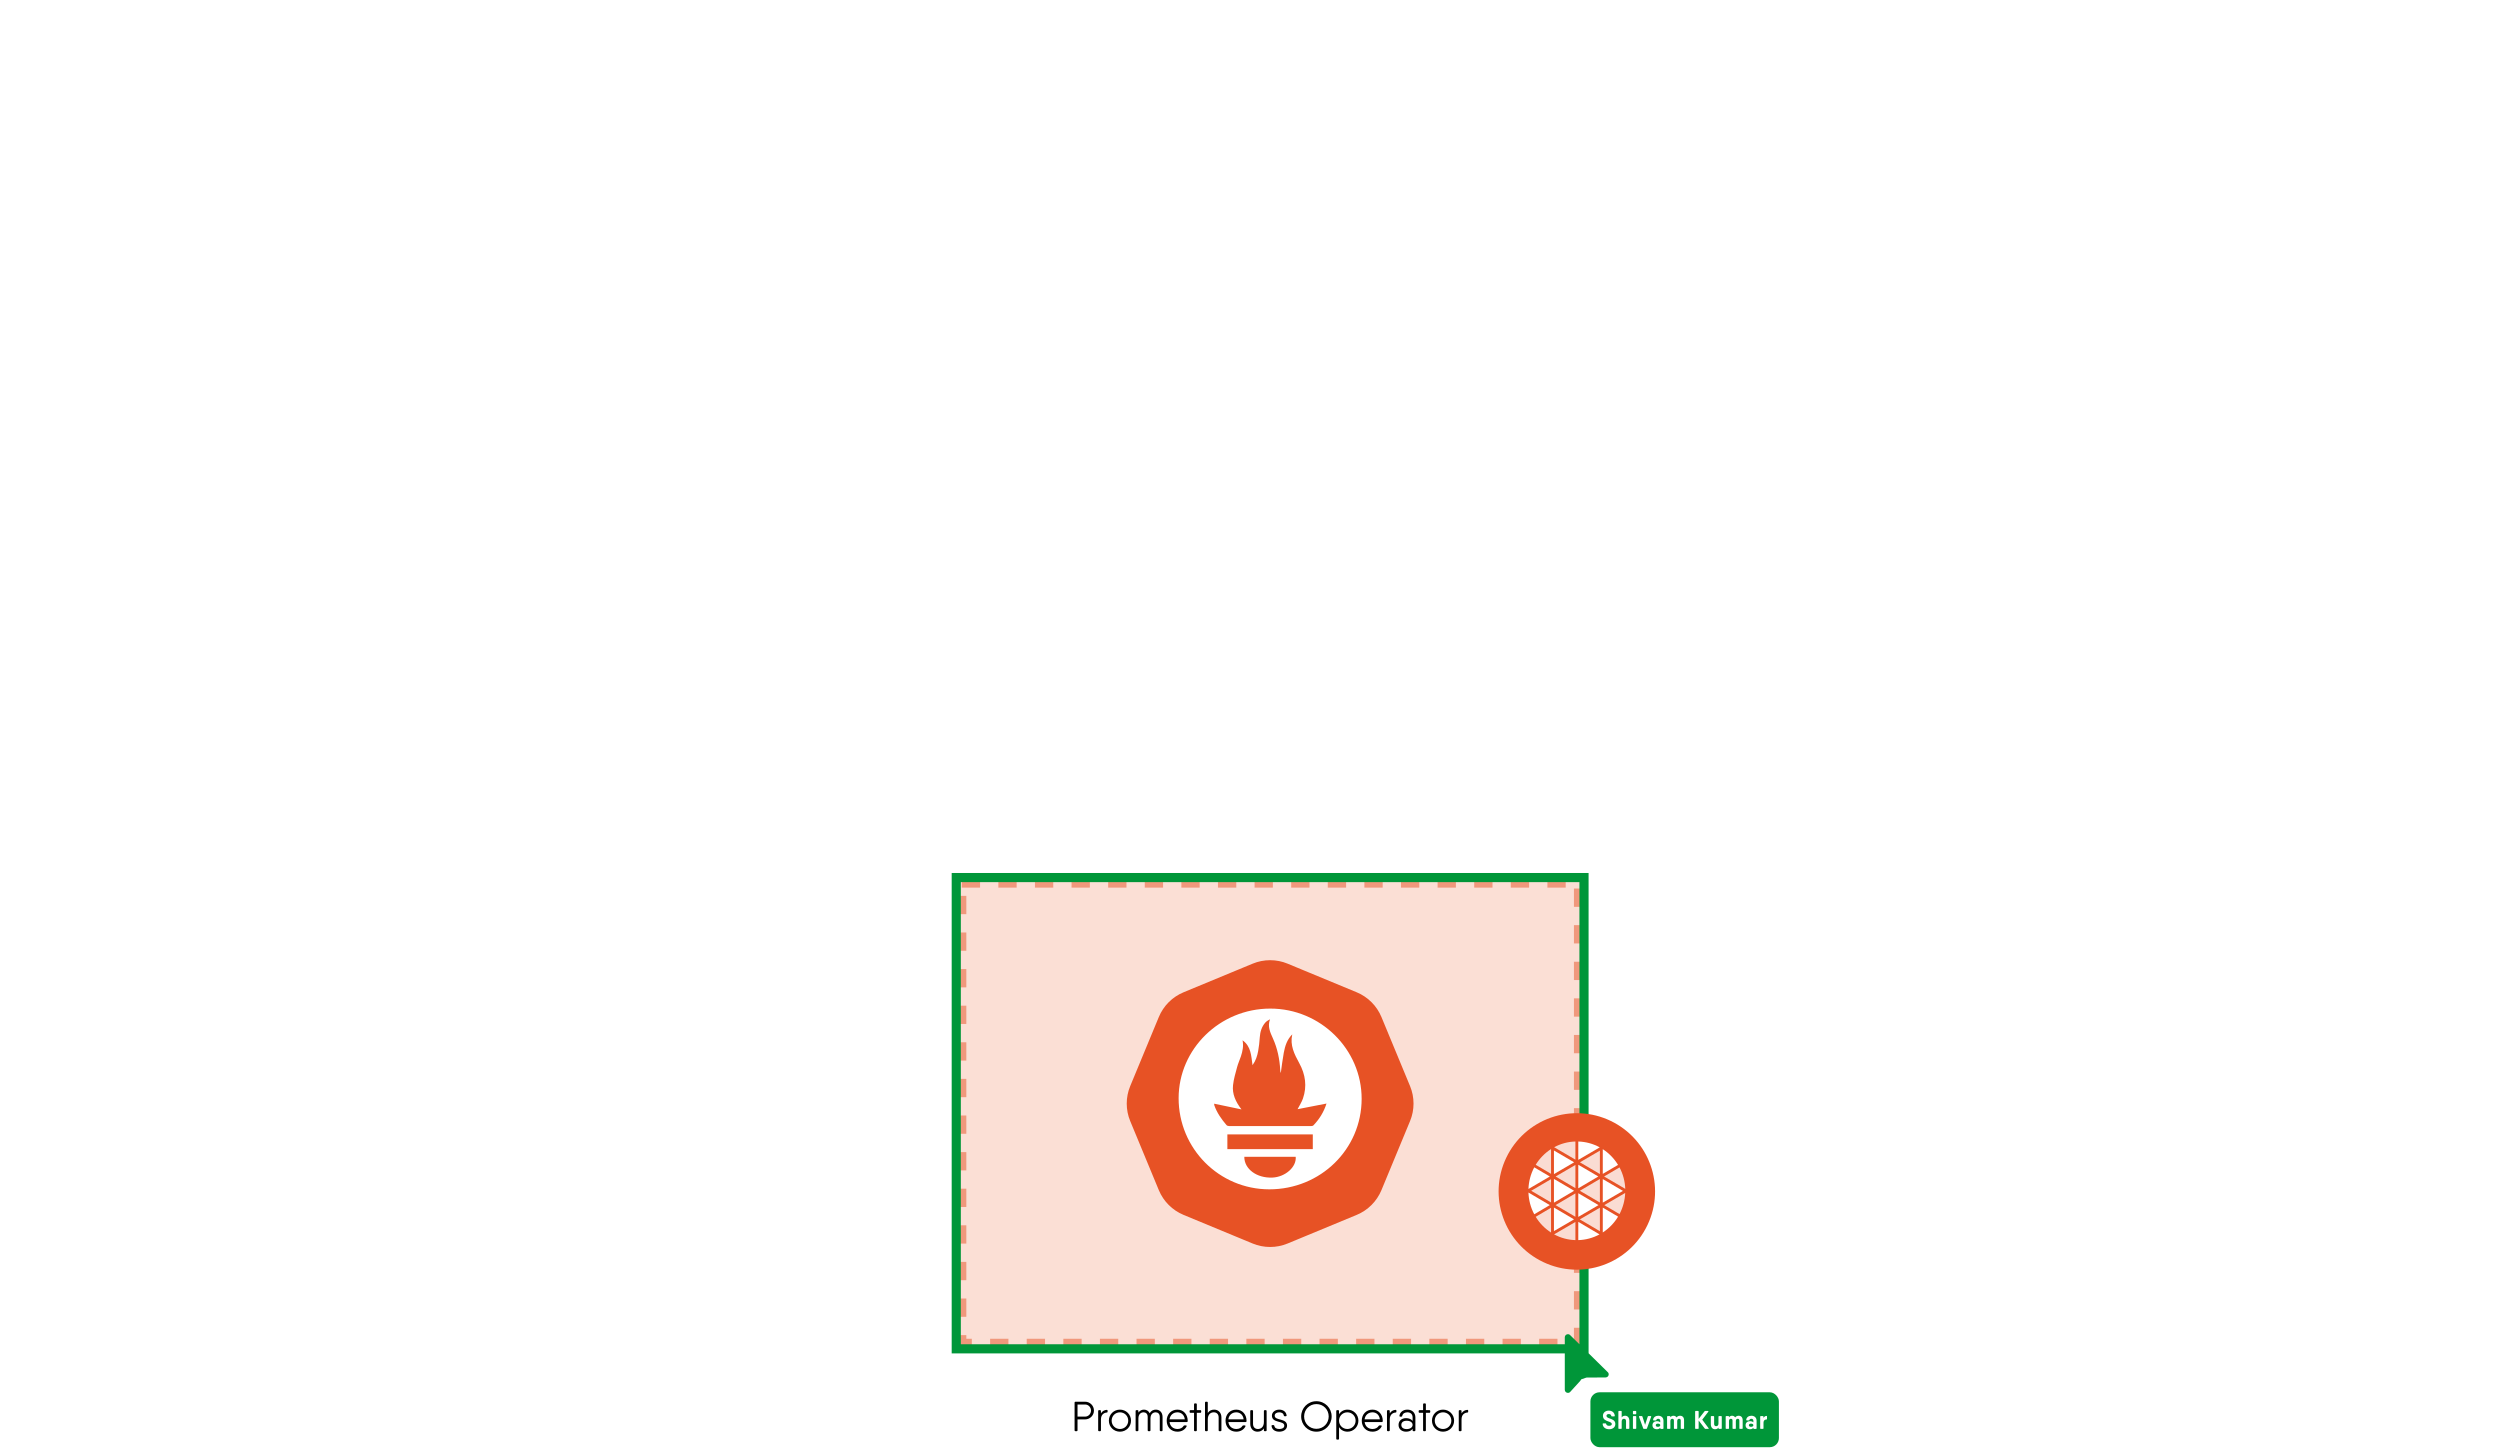 <svg width="1366" height="795" viewBox="0 0 1366 795" fill="none" xmlns="http://www.w3.org/2000/svg">
<rect x="523" y="480" width="342" height="256.5" fill="#E75225" fill-opacity="0.1"/>
<rect x="525.5" y="482.5" width="337" height="251.5" stroke="#E75225" stroke-opacity="0.5" stroke-width="5" stroke-dasharray="10 10"/>
<path d="M522.5 479.5H865.5V737H522.5V479.5Z" fill="#E75225" fill-opacity="0.1" stroke="#009639" stroke-width="5"/>
<path fill-rule="evenodd" clip-rule="evenodd" d="M843.131 689.55C821.84 679.356 812.843 653.831 823.036 632.538C827.93 622.313 836.686 614.451 847.376 610.682C858.067 606.912 869.817 607.545 880.041 612.44C901.332 622.634 910.329 648.159 900.136 669.452C889.944 690.745 864.422 699.743 843.131 689.55Z" fill="#E75225"/>
<g clip-path="url(#clip0_12567_19207)">
<path d="M862.375 636.417V649.288L873.326 642.831L862.375 636.417Z" fill="white"/>
<path d="M862.375 651.979V664.913L873.428 658.476L862.375 651.979Z" fill="white"/>
<path d="M860.802 649.2V636.525L849.988 642.843L860.802 649.2Z" fill="white" fill-opacity="0.8"/>
<path d="M839.105 664.864C841.227 668.34 844.095 671.281 847.494 673.464V659.919L839.105 664.864Z" fill="white" fill-opacity="0.8"/>
<path d="M860.798 664.849V652.074L849.957 658.468L860.798 664.849Z" fill="white" fill-opacity="0.8"/>
<path d="M849.074 672.659L860.053 666.265L849.074 659.8V672.659Z" fill="white"/>
<path d="M874.178 672.726V659.888L863.215 666.273L874.178 672.726Z" fill="white" fill-opacity="0.8"/>
<path d="M884.908 663.376C886.782 659.813 887.842 655.865 888.007 651.826L876.594 658.483L884.908 663.376Z" fill="white" fill-opacity="0.8"/>
<path d="M875.758 657.118L886.776 650.701L875.758 644.251V657.118Z" fill="white"/>
<path d="M874.178 641.478V628.715L863.266 635.089L874.178 641.478Z" fill="white" fill-opacity="0.8"/>
<path d="M874.178 657.063V644.184L863.242 650.633L874.178 657.063Z" fill="white" fill-opacity="0.8"/>
<path d="M849.074 644.16V657.134L860.092 650.637L849.074 644.16Z" fill="white"/>
<path d="M860.801 623.719C856.745 623.835 852.771 624.904 849.188 626.844L860.801 633.628V623.719Z" fill="white" fill-opacity="0.8"/>
<path d="M849.074 628.628V641.526L860.1 635.085L849.074 628.628Z" fill="white"/>
<path d="M847.494 627.846C844.096 630.03 841.228 632.971 839.105 636.446L847.494 641.379V627.846Z" fill="white" fill-opacity="0.8"/>
<path d="M874.106 626.911C870.493 624.931 866.476 623.838 862.375 623.719V633.756L874.106 626.911Z" fill="white"/>
<path d="M835.148 651.604C835.285 655.758 836.368 659.824 838.31 663.48L846.809 658.468L835.148 651.604Z" fill="white"/>
<path d="M838.31 637.834C836.374 641.474 835.292 645.521 835.148 649.659L846.821 642.839L838.31 637.834Z" fill="white"/>
<path d="M849.168 674.455C852.755 676.404 856.737 677.479 860.801 677.596V667.679L849.168 674.455Z" fill="white" fill-opacity="0.8"/>
<path d="M884.096 636.49C881.986 633.024 879.136 630.089 875.758 627.901V641.398L884.096 636.49Z" fill="white"/>
<path d="M875.758 673.421C879.153 671.218 882.015 668.26 884.127 664.769L875.758 659.844V673.421Z" fill="white"/>
<path d="M888.043 649.584C887.893 645.486 886.82 641.479 884.908 637.871L876.48 642.827L888.043 649.584Z" fill="white" fill-opacity="0.8"/>
<path d="M862.375 677.596C866.43 677.48 870.403 676.411 873.984 674.471L862.375 667.619V677.596Z" fill="white"/>
<path d="M847.494 657.019V644.296L836.648 650.629L847.494 657.019Z" fill="white" fill-opacity="0.8"/>
</g>
<path d="M740.336 544.487L702.61 528.861C697.097 526.577 690.903 526.577 685.39 528.861L647.664 544.487C642.151 546.771 637.771 551.151 635.487 556.664L619.861 594.39C617.577 599.903 617.577 606.097 619.861 611.61L635.487 649.336C637.771 654.849 642.151 659.229 647.664 661.513L685.39 677.139C690.903 679.423 697.097 679.423 702.61 677.139L740.336 661.513C745.849 659.229 750.229 654.849 752.513 649.336L768.139 611.61C770.423 606.097 770.423 599.903 768.139 594.39L752.513 556.664C750.229 551.151 745.849 546.771 740.336 544.487Z" fill="#E75225" stroke="#E75225" stroke-width="5"/>
<path d="M694.099 551.093C721.524 551.099 744.034 573.357 744 600.434C743.965 627.922 721.546 649.871 693.525 649.851C666.13 649.832 643.981 627.551 644 600.032C644.019 573.123 666.577 551.088 694.099 551.093ZM678.939 568.423C679.567 571.504 678.957 574.377 678.027 577.204C677.383 579.161 676.493 581.045 675.962 583.029C675.086 586.298 674.093 589.586 673.728 592.928C673.204 597.736 675.102 601.97 678.349 606.18L663.422 603.052C663.448 603.521 663.42 603.699 663.472 603.849C664.887 607.987 667.377 611.473 670.167 614.759C670.463 615.107 671.135 615.285 671.633 615.286C686.517 615.314 701.401 615.312 716.284 615.293C716.746 615.292 717.362 615.205 717.645 614.909C720.835 611.571 723.275 607.768 724.8 602.978L708.997 606.059C710.04 604.025 711.23 602.237 711.914 600.272C714.253 593.55 713.284 587.052 709.925 580.922C707.23 576.004 704.744 571.107 706.089 565.179C703.243 567.977 702.15 571.538 701.456 575.209C700.773 578.825 700.371 582.493 699.842 586.161C699.766 586.051 699.669 585.969 699.654 585.874C699.593 585.489 699.536 585.101 699.515 584.712C699.193 578.704 698.015 572.915 695.526 567.386C694.062 564.131 692.447 560.804 693.957 556.921C692.935 557.457 692.011 557.991 691.35 558.752C689.374 561.023 688.557 563.752 688.347 566.739C688.167 569.291 687.921 571.855 687.446 574.364C686.946 577.002 686.154 579.587 684.374 582.011C683.655 576.833 683.575 571.713 678.939 568.423ZM717.315 619.824H670.633V627.897H717.315V619.824ZM679.888 632.067C679.85 638.789 686.728 643.798 695.229 643.434C702.274 643.133 708.509 637.616 707.973 632.067H679.888Z" fill="white"/>
<g filter="url(#filter0_d_12567_19207)">
<rect x="869" y="756.745" width="103" height="30" rx="5" fill="#009639"/>
<path d="M879.246 776.941C881.066 776.941 882.62 775.947 882.62 774.071C882.62 771.999 880.772 771.495 879.344 770.977C878.448 770.641 877.776 770.333 877.776 769.605C877.776 769.045 878.238 768.639 879.036 768.639C879.792 768.639 880.268 768.947 880.394 769.605C880.422 769.815 880.534 769.913 880.73 769.913H881.99C882.214 769.913 882.34 769.801 882.326 769.577C882.158 767.645 880.646 766.763 879.036 766.763C877.398 766.763 875.844 767.729 875.844 769.605C875.844 771.691 877.566 772.251 878.98 772.741C879.904 773.077 880.688 773.371 880.688 774.071C880.688 774.645 880.226 775.065 879.246 775.065C878.294 775.065 877.734 774.715 877.622 774.057C877.58 773.833 877.482 773.735 877.272 773.735H876.012C875.802 773.735 875.676 773.847 875.69 774.071C875.844 776.031 877.426 776.941 879.246 776.941ZM887.991 769.563C887.123 769.563 886.479 769.885 886.087 770.473V767.281C886.087 767.071 885.975 766.945 885.751 766.945H884.617C884.407 766.945 884.281 767.071 884.281 767.281V776.423C884.281 776.633 884.407 776.745 884.617 776.745H885.751C885.975 776.745 886.087 776.633 886.087 776.423V772.699C886.087 771.649 886.647 771.229 887.347 771.229C887.991 771.229 888.467 771.607 888.467 772.419V776.423C888.467 776.633 888.579 776.745 888.789 776.745H889.937C890.147 776.745 890.273 776.633 890.273 776.423V772.279C890.273 770.557 889.293 769.563 887.991 769.563ZM892.568 768.765H893.716C893.926 768.765 894.038 768.653 894.038 768.443V767.281C894.038 767.071 893.926 766.945 893.716 766.945H892.568C892.358 766.945 892.232 767.071 892.232 767.281V768.443C892.232 768.653 892.358 768.765 892.568 768.765ZM892.568 776.745H893.716C893.926 776.745 894.038 776.633 894.038 776.423V770.081C894.038 769.871 893.926 769.745 893.716 769.745H892.568C892.358 769.745 892.232 769.871 892.232 770.081V776.423C892.232 776.633 892.358 776.745 892.568 776.745ZM901.931 769.745H900.699C900.517 769.745 900.391 769.843 900.335 770.025L898.879 774.533L897.423 770.025C897.367 769.843 897.227 769.745 897.045 769.745H895.827C895.589 769.745 895.463 769.899 895.547 770.137L897.857 776.479C897.913 776.661 898.039 776.745 898.221 776.745H898.557H899.523C899.705 776.745 899.831 776.661 899.901 776.479L902.197 770.137C902.281 769.899 902.169 769.745 901.931 769.745ZM906.081 769.563C904.639 769.563 903.421 770.347 903.239 771.789C903.225 772.013 903.365 772.125 903.575 772.125H904.695C904.891 772.125 904.961 772.027 905.045 771.831C905.157 771.453 905.549 771.229 906.081 771.229C906.739 771.229 907.159 771.579 907.159 772.405V773.161C906.753 772.797 906.151 772.531 905.269 772.531C904.023 772.531 902.903 773.273 902.903 774.743C902.903 776.213 904.023 776.941 905.269 776.941C906.151 776.941 906.753 776.633 907.159 776.143V776.423C907.159 776.633 907.285 776.759 907.495 776.759H908.587C908.811 776.759 908.923 776.633 908.923 776.423V772.307C908.923 770.487 907.621 769.563 906.081 769.563ZM905.871 775.611C905.087 775.611 904.709 775.247 904.709 774.743C904.709 774.239 905.087 773.875 905.871 773.875C906.669 773.875 907.159 774.197 907.159 774.743C907.159 775.247 906.669 775.611 905.871 775.611ZM917.988 769.563C917.176 769.563 916.546 769.885 916.07 770.487C915.706 769.885 915.104 769.563 914.376 769.563C913.676 769.563 913.074 769.871 912.696 770.431V770.081C912.696 769.871 912.584 769.745 912.374 769.745H911.226C911.016 769.745 910.89 769.871 910.89 770.081V776.423C910.89 776.633 911.016 776.745 911.226 776.745H912.374C912.584 776.745 912.696 776.633 912.696 776.423V772.419C912.696 771.509 913.242 771.229 913.732 771.229C914.222 771.229 914.628 771.467 914.628 772.167V776.423C914.628 776.633 914.754 776.745 914.964 776.745H916.098C916.322 776.745 916.434 776.633 916.434 776.423V772.419C916.434 771.509 916.98 771.229 917.47 771.229C917.946 771.229 918.366 771.467 918.366 772.167V776.423C918.366 776.633 918.478 776.745 918.702 776.745H919.836C920.046 776.745 920.172 776.633 920.172 776.423V772.027C920.172 770.417 919.318 769.563 917.988 769.563ZM933.571 776.353L930.099 771.719L933.431 767.351C933.599 767.127 933.487 766.945 933.221 766.945H931.751C931.583 766.945 931.457 767.015 931.345 767.155L928.139 771.285V767.281C928.139 767.071 928.027 766.945 927.803 766.945H926.543C926.333 766.945 926.221 767.071 926.221 767.281V776.423C926.221 776.633 926.333 776.745 926.543 776.745H927.803C928.027 776.745 928.139 776.633 928.139 776.423V772.153L931.485 776.549C931.583 776.689 931.723 776.745 931.891 776.745H933.361C933.641 776.745 933.725 776.577 933.571 776.353ZM940.436 769.745H939.302C939.092 769.745 938.966 769.871 938.966 770.081V773.805C938.966 774.855 938.42 775.261 937.706 775.261C937.076 775.261 936.6 774.883 936.6 774.085V770.081C936.6 769.871 936.474 769.745 936.264 769.745H935.116C934.906 769.745 934.794 769.871 934.794 770.081V774.225C934.794 775.933 935.76 776.941 937.062 776.941C937.93 776.941 938.574 776.619 938.966 776.031V776.423C938.966 776.633 939.092 776.745 939.302 776.745H940.436C940.66 776.745 940.772 776.633 940.772 776.423V770.081C940.772 769.871 940.66 769.745 940.436 769.745ZM950.012 769.563C949.2 769.563 948.57 769.885 948.094 770.487C947.73 769.885 947.128 769.563 946.4 769.563C945.7 769.563 945.098 769.871 944.72 770.431V770.081C944.72 769.871 944.608 769.745 944.398 769.745H943.25C943.04 769.745 942.914 769.871 942.914 770.081V776.423C942.914 776.633 943.04 776.745 943.25 776.745H944.398C944.608 776.745 944.72 776.633 944.72 776.423V772.419C944.72 771.509 945.266 771.229 945.756 771.229C946.246 771.229 946.652 771.467 946.652 772.167V776.423C946.652 776.633 946.778 776.745 946.988 776.745H948.122C948.346 776.745 948.458 776.633 948.458 776.423V772.419C948.458 771.509 949.004 771.229 949.494 771.229C949.97 771.229 950.39 771.467 950.39 772.167V776.423C950.39 776.633 950.502 776.745 950.726 776.745H951.86C952.07 776.745 952.196 776.633 952.196 776.423V772.027C952.196 770.417 951.342 769.563 950.012 769.563ZM956.96 769.563C955.518 769.563 954.3 770.347 954.118 771.789C954.104 772.013 954.244 772.125 954.454 772.125H955.574C955.77 772.125 955.84 772.027 955.924 771.831C956.036 771.453 956.428 771.229 956.96 771.229C957.618 771.229 958.038 771.579 958.038 772.405V773.161C957.632 772.797 957.03 772.531 956.148 772.531C954.902 772.531 953.782 773.273 953.782 774.743C953.782 776.213 954.902 776.941 956.148 776.941C957.03 776.941 957.632 776.633 958.038 776.143V776.423C958.038 776.633 958.164 776.759 958.374 776.759H959.466C959.69 776.759 959.802 776.633 959.802 776.423V772.307C959.802 770.487 958.5 769.563 956.96 769.563ZM956.75 775.611C955.966 775.611 955.588 775.247 955.588 774.743C955.588 774.239 955.966 773.875 956.75 773.875C957.548 773.875 958.038 774.197 958.038 774.743C958.038 775.247 957.548 775.611 956.75 775.611ZM965.157 769.647C964.457 769.731 963.883 770.095 963.575 770.809V770.081C963.575 769.871 963.463 769.745 963.253 769.745H962.105C961.895 769.745 961.769 769.871 961.769 770.081V776.423C961.769 776.633 961.895 776.745 962.105 776.745H963.253C963.463 776.745 963.575 776.633 963.575 776.423V773.301C963.575 772.055 964.387 771.607 965.241 771.607C965.409 771.607 965.493 771.495 965.493 771.285V769.955C965.493 769.745 965.381 769.605 965.157 769.647Z" fill="white"/>
<path d="M856.714 725C856.26 725 855.824 725.178 855.502 725.494C855.181 725.811 855 726.24 855 726.688V755.387C855 755.835 855.181 756.265 855.502 756.581C855.824 756.898 856.26 757.076 856.714 757.076C856.979 757.075 857.241 757.014 857.478 756.897C857.715 756.781 857.921 756.611 858.08 756.403L863.434 750.524L864 749.669C866.128 748.958 864 749.689 865.5 749.196C866.738 748.642 865.019 749.347 867 748.682L867.753 748.701L877.286 748.635C877.74 748.635 878.176 748.457 878.498 748.14C878.819 747.824 879 747.394 879 746.946C879 746.695 878.943 746.446 878.833 746.219C878.723 745.992 878.562 745.792 878.364 745.634L858.057 725.64C857.897 725.44 857.692 725.279 857.46 725.169C857.227 725.058 856.973 725 856.714 725Z" fill="#009639"/>
</g>
<path d="M592.902 765.9H588.762H587.612C587.313 765.9 587.152 766.061 587.152 766.36V781.54C587.152 781.839 587.313 782 587.612 782H588.302C588.601 782 588.762 781.839 588.762 781.54V775.56H592.902C595.57 775.56 597.732 773.375 597.732 770.73C597.732 768.062 595.57 765.9 592.902 765.9ZM592.902 774.042H588.762V767.418H592.902C594.673 767.418 596.122 768.89 596.122 770.73C596.122 772.547 594.673 774.042 592.902 774.042ZM604.731 770.339C603.466 770.454 602.339 770.96 601.557 772.271V770.96C601.557 770.661 601.396 770.5 601.097 770.5H600.499C600.2 770.5 600.039 770.661 600.039 770.96V781.54C600.039 781.839 600.2 782 600.499 782H601.097C601.396 782 601.557 781.839 601.557 781.54V775.606C601.557 772.915 603.167 771.903 604.892 771.788C605.076 771.788 605.191 771.604 605.191 771.328V770.776C605.191 770.477 605.03 770.316 604.731 770.339ZM611.934 782.276C615.292 782.276 617.983 779.654 617.983 776.25C617.983 772.846 615.292 770.224 611.934 770.224C608.576 770.224 605.885 772.846 605.885 776.25C605.885 779.654 608.576 782.276 611.934 782.276ZM611.934 780.804C609.381 780.804 607.403 778.803 607.403 776.25C607.403 773.697 609.381 771.696 611.934 771.696C614.487 771.696 616.465 773.697 616.465 776.25C616.465 778.803 614.487 780.804 611.934 780.804ZM631.609 770.224C630.321 770.224 629.079 770.661 628.182 772.179C627.561 770.891 626.365 770.224 625.1 770.224C624.019 770.224 622.892 770.615 622.018 771.834V770.96C622.018 770.661 621.857 770.5 621.558 770.5H620.96C620.661 770.5 620.5 770.661 620.5 770.96V781.54C620.5 781.839 620.661 782 620.96 782H621.558C621.857 782 622.018 781.839 622.018 781.54V775.054C622.018 772.432 623.674 771.696 624.824 771.696C626.043 771.696 627.101 772.432 627.101 774.249V781.54C627.101 781.839 627.262 782 627.561 782H628.159C628.458 782 628.619 781.839 628.619 781.54V775.054C628.619 772.432 630.275 771.696 631.425 771.696C632.644 771.696 633.702 772.432 633.702 774.249V781.54C633.702 781.839 633.863 782 634.162 782H634.76C635.059 782 635.22 781.839 635.22 781.54V774.249C635.22 771.604 633.518 770.224 631.586 770.224H631.609ZM643.375 770.224C639.81 770.224 637.487 772.869 637.487 776.25C637.487 779.723 639.856 782.276 643.375 782.276C645.721 782.276 647.607 781.057 648.389 779.309C648.504 779.033 648.32 778.849 647.975 778.849H647.239C646.986 778.849 646.825 778.964 646.687 779.171C646.112 780.114 644.939 780.804 643.398 780.804C641.052 780.804 639.35 779.355 639.051 777.009H647.4H648.481C648.757 777.009 648.941 776.871 648.964 776.572V776.296C648.964 773.145 646.894 770.224 643.375 770.224ZM643.375 771.696C645.33 771.696 647.101 773.007 647.377 775.537H639.028C639.327 773.306 640.937 771.696 643.375 771.696ZM655.875 770.5H653.943V767.28C653.943 766.981 653.782 766.82 653.483 766.82H652.885C652.586 766.82 652.425 766.981 652.425 767.28V770.5H650.47C650.171 770.5 650.01 770.661 650.01 770.96V771.512C650.01 771.811 650.171 771.972 650.47 771.972H652.425V781.54C652.425 781.839 652.586 782 652.885 782H653.483C653.782 782 653.943 781.839 653.943 781.54V771.972H655.875C656.174 771.972 656.335 771.811 656.335 771.512V770.96C656.335 770.661 656.174 770.5 655.875 770.5ZM663.475 770.224C662.072 770.224 660.83 770.661 659.933 772.041V766.36C659.933 766.061 659.772 765.9 659.473 765.9H658.875C658.576 765.9 658.415 766.061 658.415 766.36V781.54C658.415 781.839 658.576 782 658.875 782H659.473C659.772 782 659.933 781.839 659.933 781.54V775.514C659.933 772.662 661.635 771.696 663.199 771.696C664.74 771.696 665.867 772.662 665.867 774.479V781.54C665.867 781.839 666.028 782 666.327 782H666.925C667.224 782 667.385 781.839 667.385 781.54V774.479C667.385 771.834 665.614 770.224 663.475 770.224ZM675.517 770.224C671.952 770.224 669.629 772.869 669.629 776.25C669.629 779.723 671.998 782.276 675.517 782.276C677.863 782.276 679.749 781.057 680.531 779.309C680.646 779.033 680.462 778.849 680.117 778.849H679.381C679.128 778.849 678.967 778.964 678.829 779.171C678.254 780.114 677.081 780.804 675.54 780.804C673.194 780.804 671.492 779.355 671.193 777.009H679.542H680.623C680.899 777.009 681.083 776.871 681.106 776.572V776.296C681.106 773.145 679.036 770.224 675.517 770.224ZM675.517 771.696C677.472 771.696 679.243 773.007 679.519 775.537H671.17C671.469 773.306 673.079 771.696 675.517 771.696ZM691.648 770.5H691.05C690.751 770.5 690.59 770.661 690.59 770.96V776.986C690.59 779.838 688.888 780.804 687.324 780.804C685.783 780.804 684.656 779.838 684.656 778.021V770.96C684.656 770.661 684.495 770.5 684.196 770.5H683.598C683.299 770.5 683.138 770.661 683.138 770.96V778.021C683.138 780.666 684.909 782.276 687.048 782.276C688.428 782.276 689.67 781.862 690.567 780.482V781.54C690.567 781.839 690.728 782 691.027 782H691.625C691.924 782 692.085 781.839 692.085 781.54V770.96C692.085 770.661 691.924 770.5 691.625 770.5H691.648ZM696.491 773.513C696.491 772.225 697.779 771.696 698.998 771.696C700.102 771.696 701.252 772.133 701.459 773.398C701.528 773.674 701.666 773.835 701.942 773.835H702.54C702.839 773.835 703.023 773.674 703 773.352C702.77 771.42 701.16 770.224 698.998 770.224C696.675 770.224 694.973 771.627 694.973 773.513C694.973 777.814 701.735 776.066 701.735 778.987C701.735 780.275 700.447 780.804 698.998 780.804C697.687 780.804 696.514 780.367 696.307 779.102C696.238 778.826 696.1 778.665 695.824 778.665H695.226C694.927 778.665 694.743 778.826 694.766 779.148C694.996 781.08 696.629 782.276 698.998 782.276C701.551 782.276 703.253 780.873 703.253 778.987C703.253 774.686 696.491 776.434 696.491 773.513ZM719.283 782.276C723.975 782.276 727.609 778.55 727.609 773.95C727.609 769.35 723.975 765.624 719.283 765.624C714.591 765.624 710.957 769.35 710.957 773.95C710.957 778.55 714.591 782.276 719.283 782.276ZM719.283 780.712C715.465 780.712 712.567 777.699 712.567 773.95C712.567 770.201 715.465 767.188 719.283 767.188C723.101 767.188 725.999 770.201 725.999 773.95C725.999 777.699 723.101 780.712 719.283 780.712ZM736.296 770.224C734.226 770.224 732.593 771.213 731.65 772.754V770.96C731.65 770.661 731.489 770.5 731.19 770.5H730.592C730.293 770.5 730.132 770.661 730.132 770.96V786.14C730.132 786.439 730.293 786.6 730.592 786.6H731.19C731.489 786.6 731.65 786.439 731.65 786.14V779.769C732.593 781.31 734.226 782.276 736.296 782.276C739.539 782.276 742.23 779.654 742.23 776.25C742.23 772.846 739.539 770.224 736.296 770.224ZM736.181 780.804C733.628 780.804 731.65 778.803 731.65 776.25C731.65 773.697 733.628 771.696 736.181 771.696C738.734 771.696 740.712 773.697 740.712 776.25C740.712 778.803 738.734 780.804 736.181 780.804ZM749.953 770.224C746.388 770.224 744.065 772.869 744.065 776.25C744.065 779.723 746.434 782.276 749.953 782.276C752.299 782.276 754.185 781.057 754.967 779.309C755.082 779.033 754.898 778.849 754.553 778.849H753.817C753.564 778.849 753.403 778.964 753.265 779.171C752.69 780.114 751.517 780.804 749.976 780.804C747.63 780.804 745.928 779.355 745.629 777.009H753.978H755.059C755.335 777.009 755.519 776.871 755.542 776.572V776.296C755.542 773.145 753.472 770.224 749.953 770.224ZM749.953 771.696C751.908 771.696 753.679 773.007 753.955 775.537H745.606C745.905 773.306 747.515 771.696 749.953 771.696ZM762.541 770.339C761.276 770.454 760.149 770.96 759.367 772.271V770.96C759.367 770.661 759.206 770.5 758.907 770.5H758.309C758.01 770.5 757.849 770.661 757.849 770.96V781.54C757.849 781.839 758.01 782 758.309 782H758.907C759.206 782 759.367 781.839 759.367 781.54V775.606C759.367 772.915 760.977 771.903 762.702 771.788C762.886 771.788 763.001 771.604 763.001 771.328V770.776C763.001 770.477 762.84 770.316 762.541 770.339ZM768.997 770.224C766.605 770.224 764.903 771.627 764.65 773.582C764.627 773.904 764.811 774.065 765.11 774.065H765.708C765.984 774.065 766.122 773.904 766.191 773.628C766.421 772.317 767.663 771.696 768.997 771.696C770.469 771.696 771.849 772.455 771.849 774.525V776.388C771.067 775.399 769.733 774.87 768.284 774.87C766.168 774.87 764.167 776.089 764.167 778.573C764.167 781.057 766.168 782.276 768.284 782.276C769.733 782.276 771.067 781.839 771.849 780.712V781.54C771.849 781.839 772.01 782 772.309 782H772.907C773.206 782 773.367 781.839 773.367 781.54V774.525C773.367 771.857 771.573 770.224 768.997 770.224ZM768.652 780.85C766.605 780.85 765.685 779.884 765.685 778.573C765.685 777.262 766.605 776.296 768.652 776.296C770.492 776.296 771.849 777.17 771.849 778.573C771.849 779.884 770.492 780.85 768.652 780.85ZM781.027 770.5H779.095V767.28C779.095 766.981 778.934 766.82 778.635 766.82H778.037C777.738 766.82 777.577 766.981 777.577 767.28V770.5H775.622C775.323 770.5 775.162 770.661 775.162 770.96V771.512C775.162 771.811 775.323 771.972 775.622 771.972H777.577V781.54C777.577 781.839 777.738 782 778.037 782H778.635C778.934 782 779.095 781.839 779.095 781.54V771.972H781.027C781.326 771.972 781.487 771.811 781.487 771.512V770.96C781.487 770.661 781.326 770.5 781.027 770.5ZM788.477 782.276C791.835 782.276 794.526 779.654 794.526 776.25C794.526 772.846 791.835 770.224 788.477 770.224C785.119 770.224 782.428 772.846 782.428 776.25C782.428 779.654 785.119 782.276 788.477 782.276ZM788.477 780.804C785.924 780.804 783.946 778.803 783.946 776.25C783.946 773.697 785.924 771.696 788.477 771.696C791.03 771.696 793.008 773.697 793.008 776.25C793.008 778.803 791.03 780.804 788.477 780.804ZM801.758 770.339C800.493 770.454 799.366 770.96 798.584 772.271V770.96C798.584 770.661 798.423 770.5 798.124 770.5H797.526C797.227 770.5 797.066 770.661 797.066 770.96V781.54C797.066 781.839 797.227 782 797.526 782H798.124C798.423 782 798.584 781.839 798.584 781.54V775.606C798.584 772.915 800.194 771.903 801.919 771.788C802.103 771.788 802.218 771.604 802.218 771.328V770.776C802.218 770.477 802.057 770.316 801.758 770.339Z" fill="black"/>
<defs>
<filter id="filter0_d_12567_19207" x="851" y="725" width="125" height="69.745" filterUnits="userSpaceOnUse" color-interpolation-filters="sRGB">
<feFlood flood-opacity="0" result="BackgroundImageFix"/>
<feColorMatrix in="SourceAlpha" type="matrix" values="0 0 0 0 0 0 0 0 0 0 0 0 0 0 0 0 0 0 127 0" result="hardAlpha"/>
<feOffset dy="4"/>
<feGaussianBlur stdDeviation="2"/>
<feComposite in2="hardAlpha" operator="out"/>
<feColorMatrix type="matrix" values="0 0 0 0 0 0 0 0 0 0 0 0 0 0 0 0 0 0 0.25 0"/>
<feBlend mode="normal" in2="BackgroundImageFix" result="effect1_dropShadow_12567_19207"/>
<feBlend mode="normal" in="SourceGraphic" in2="effect1_dropShadow_12567_19207" result="shape"/>
</filter>
<clipPath id="clip0_12567_19207">
<rect width="52.875" height="53.885" fill="white" transform="translate(835.148 623.719)"/>
</clipPath>
</defs>
</svg>
